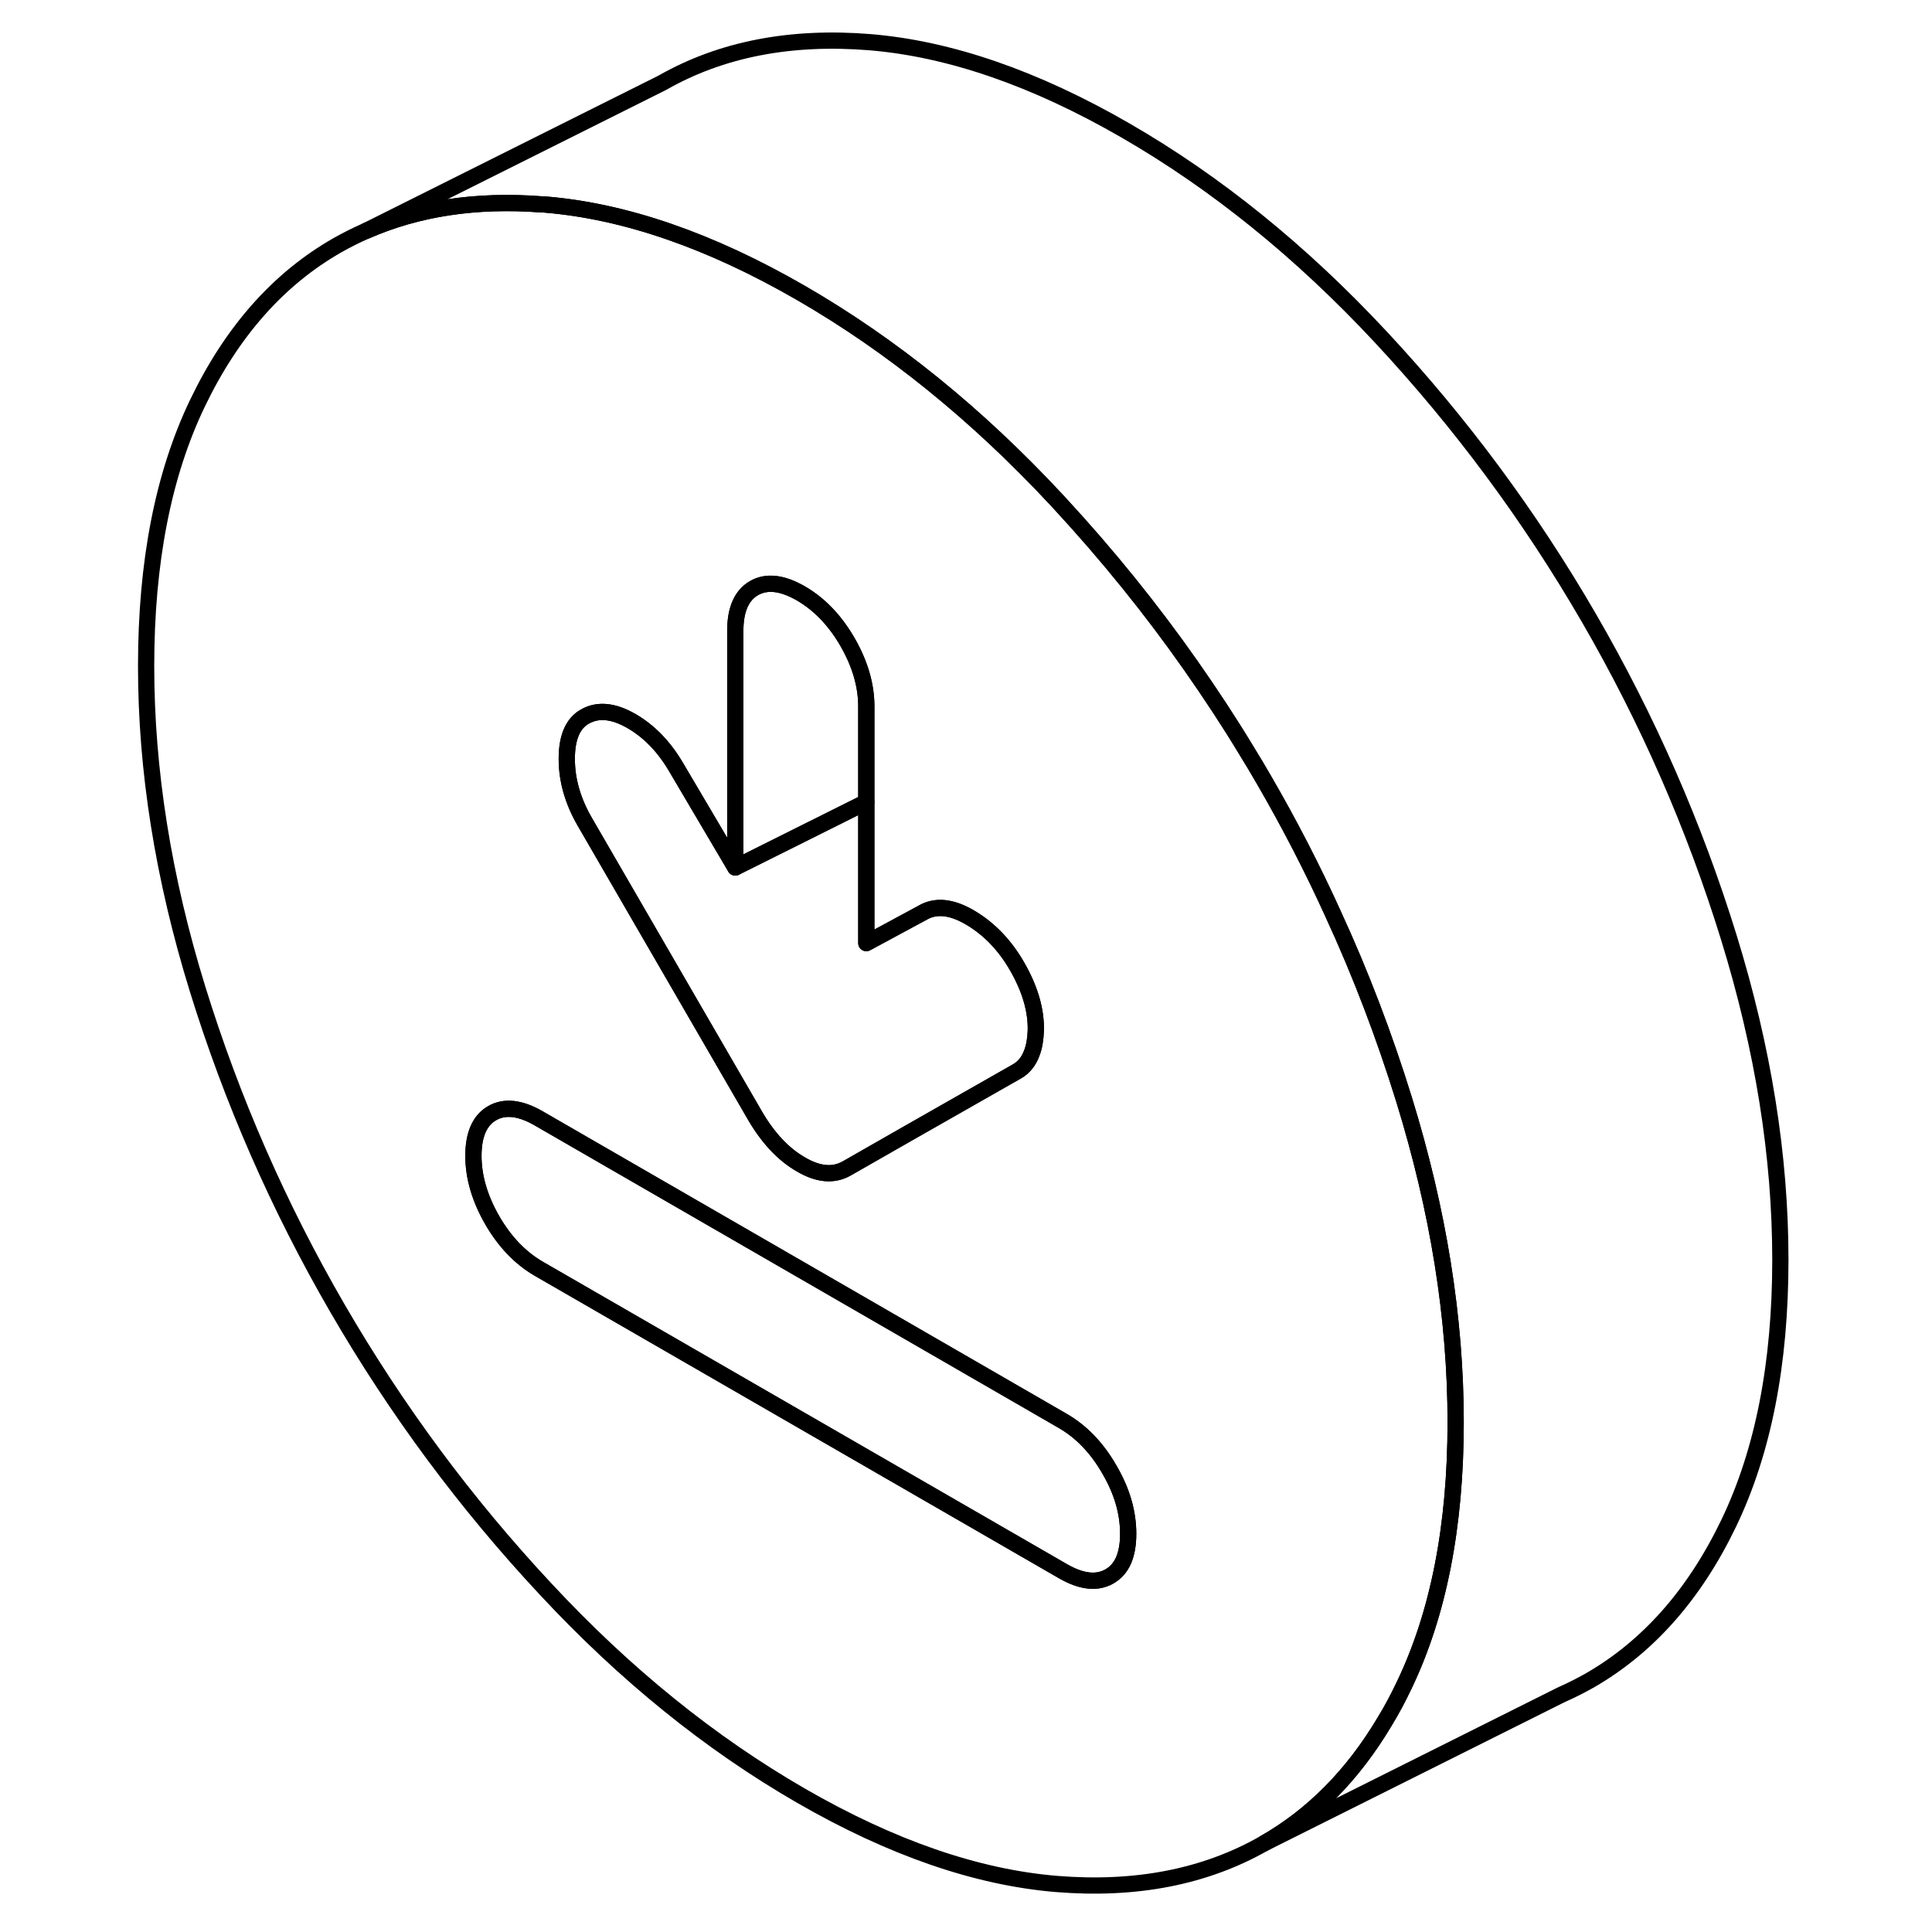 <svg width="48" height="48" viewBox="0 0 106 119" fill="none" xmlns="http://www.w3.org/2000/svg" stroke-width="1px"
     stroke-linecap="round" stroke-linejoin="round">
    <path d="M79.98 67.72C78.77 63.81 77.32 60 75.61 56.29C74.34 53.49 72.92 50.74 71.36 48.05C71.01 47.44 70.65 46.84 70.28 46.24C69.2 44.45 68.05 42.71 66.86 41.01C64.4 37.5 61.7 34.17 58.79 31.02C58.71 30.93 58.64 30.85 58.56 30.77C53.65 25.5 48.41 21.26 42.83 18.04C37.25 14.82 32 13.01 27.1 12.6C27.02 12.59 26.95 12.59 26.87 12.59C22.82 12.28 19.22 12.83 16.05 14.22C15.45 14.48 14.86 14.78 14.29 15.1C10.66 17.17 7.79 20.41 5.67 24.82C3.55 29.23 2.5 34.63 2.5 41.03C2.5 47.43 3.55 54.06 5.67 60.92C7.79 67.77 10.66 74.33 14.29 80.59C17.92 86.85 22.19 92.61 27.1 97.87C32 103.14 37.25 107.38 42.83 110.6C48.41 113.82 53.65 115.63 58.56 116.04C63.46 116.44 67.73 115.61 71.36 113.54C74.35 111.84 76.82 109.34 78.78 106.05C79.21 105.35 79.61 104.6 79.98 103.82C82.1 99.41 83.16 94.01 83.16 87.6C83.16 81.19 82.1 74.58 79.98 67.72ZM29.52 44.14C30.32 43.68 31.28 43.77 32.39 44.41C33.5 45.05 34.42 46.01 35.16 47.28L38.79 53.43V38.85C38.79 37.54 39.18 36.66 39.95 36.22C40.73 35.78 41.68 35.89 42.83 36.55C43.97 37.21 44.93 38.21 45.7 39.54C46.47 40.88 46.86 42.2 46.86 43.51V58.09L50.49 56.13C51.3 55.75 52.25 55.9 53.36 56.58C54.47 57.26 55.4 58.23 56.14 59.51C56.94 60.9 57.33 62.22 57.3 63.48C57.28 64.02 57.2 64.49 57.05 64.87C56.86 65.38 56.56 65.75 56.14 65.99L49.5 69.77L45.65 71.97C44.84 72.43 43.9 72.35 42.83 71.72C41.75 71.1 40.81 70.1 40 68.71L29.52 50.62C28.78 49.34 28.41 48.05 28.41 46.74C28.41 45.43 28.78 44.56 29.52 44.14ZM61.83 97.1C61.06 97.54 60.1 97.43 58.96 96.77L52.22 92.88L26.69 78.15C25.55 77.49 24.59 76.49 23.82 75.16C23.05 73.82 22.66 72.5 22.66 71.19C22.66 69.88 23.05 69 23.82 68.56C24.59 68.12 25.55 68.23 26.69 68.89L36.86 74.76L58.96 87.52C60.1 88.18 61.06 89.17 61.83 90.51C62.61 91.84 62.99 93.16 62.99 94.47C62.99 95.78 62.61 96.66 61.83 97.1Z" stroke="currentColor" stroke-linejoin="round"/>
    <path d="M57.3 63.48C57.28 64.02 57.2 64.49 57.05 64.87C56.86 65.38 56.56 65.75 56.14 65.99L49.5 69.77L45.65 71.97C44.84 72.43 43.9 72.35 42.83 71.72C41.75 71.1 40.81 70.1 40 68.71L29.52 50.62C28.78 49.34 28.41 48.05 28.41 46.74C28.41 45.43 28.78 44.56 29.52 44.14C30.32 43.68 31.28 43.77 32.39 44.41C33.5 45.05 34.42 46.01 35.16 47.28L38.79 53.43L46.86 49.4V58.09L50.49 56.13C51.3 55.75 52.25 55.9 53.36 56.58C54.47 57.26 55.4 58.23 56.14 59.51C56.94 60.9 57.33 62.22 57.3 63.48Z" stroke="currentColor" stroke-linejoin="round"/>
    <path d="M46.86 43.51V49.4L38.79 53.43V38.85C38.79 37.54 39.18 36.66 39.95 36.22C40.73 35.78 41.68 35.89 42.83 36.55C43.97 37.21 44.93 38.21 45.7 39.54C46.47 40.88 46.86 42.2 46.86 43.51Z" stroke="currentColor" stroke-linejoin="round"/>
    <path d="M62.99 94.47C62.99 95.79 62.61 96.66 61.83 97.1C61.06 97.54 60.1 97.43 58.96 96.77L52.22 92.88L26.69 78.15C25.55 77.49 24.59 76.49 23.82 75.16C23.05 73.82 22.66 72.5 22.66 71.19C22.66 69.88 23.05 69 23.82 68.56C24.59 68.12 25.55 68.23 26.69 68.89L36.86 74.76L58.96 87.52C60.1 88.18 61.06 89.17 61.83 90.51C62.61 91.84 62.99 93.16 62.99 94.47Z" stroke="currentColor" stroke-linejoin="round"/>
    <path d="M103.16 77.6C103.16 84.01 102.1 89.41 99.98 93.82C97.86 98.23 94.99 101.47 91.36 103.54C90.84 103.83 90.31 104.1 89.77 104.34L89.6 104.42L71.36 113.54C74.35 111.84 76.82 109.34 78.78 106.05C79.21 105.35 79.61 104.6 79.98 103.82C82.1 99.41 83.16 94.01 83.16 87.6C83.16 81.19 82.1 74.58 79.98 67.72C78.77 63.81 77.32 60 75.61 56.29C74.34 53.49 72.92 50.74 71.36 48.05C71.01 47.44 70.65 46.84 70.28 46.24C69.2 44.45 68.05 42.71 66.86 41.01C64.4 37.5 61.7 34.17 58.79 31.02C58.71 30.93 58.64 30.85 58.56 30.77C53.65 25.5 48.41 21.26 42.83 18.04C37.25 14.82 32 13.01 27.1 12.6C27.02 12.59 26.95 12.59 26.87 12.59C22.82 12.28 19.22 12.83 16.05 14.22L34.29 5.1C37.92 3.03 42.19 2.2 47.1 2.6C52 3.01 57.25 4.82 62.83 8.04C68.41 11.26 73.65 15.5 78.56 20.77C83.46 26.03 87.73 31.79 91.36 38.05C94.99 44.31 97.86 50.87 99.98 57.72C102.1 64.58 103.16 71.2 103.16 77.6Z" stroke="currentColor" stroke-linejoin="round"/>
</svg>